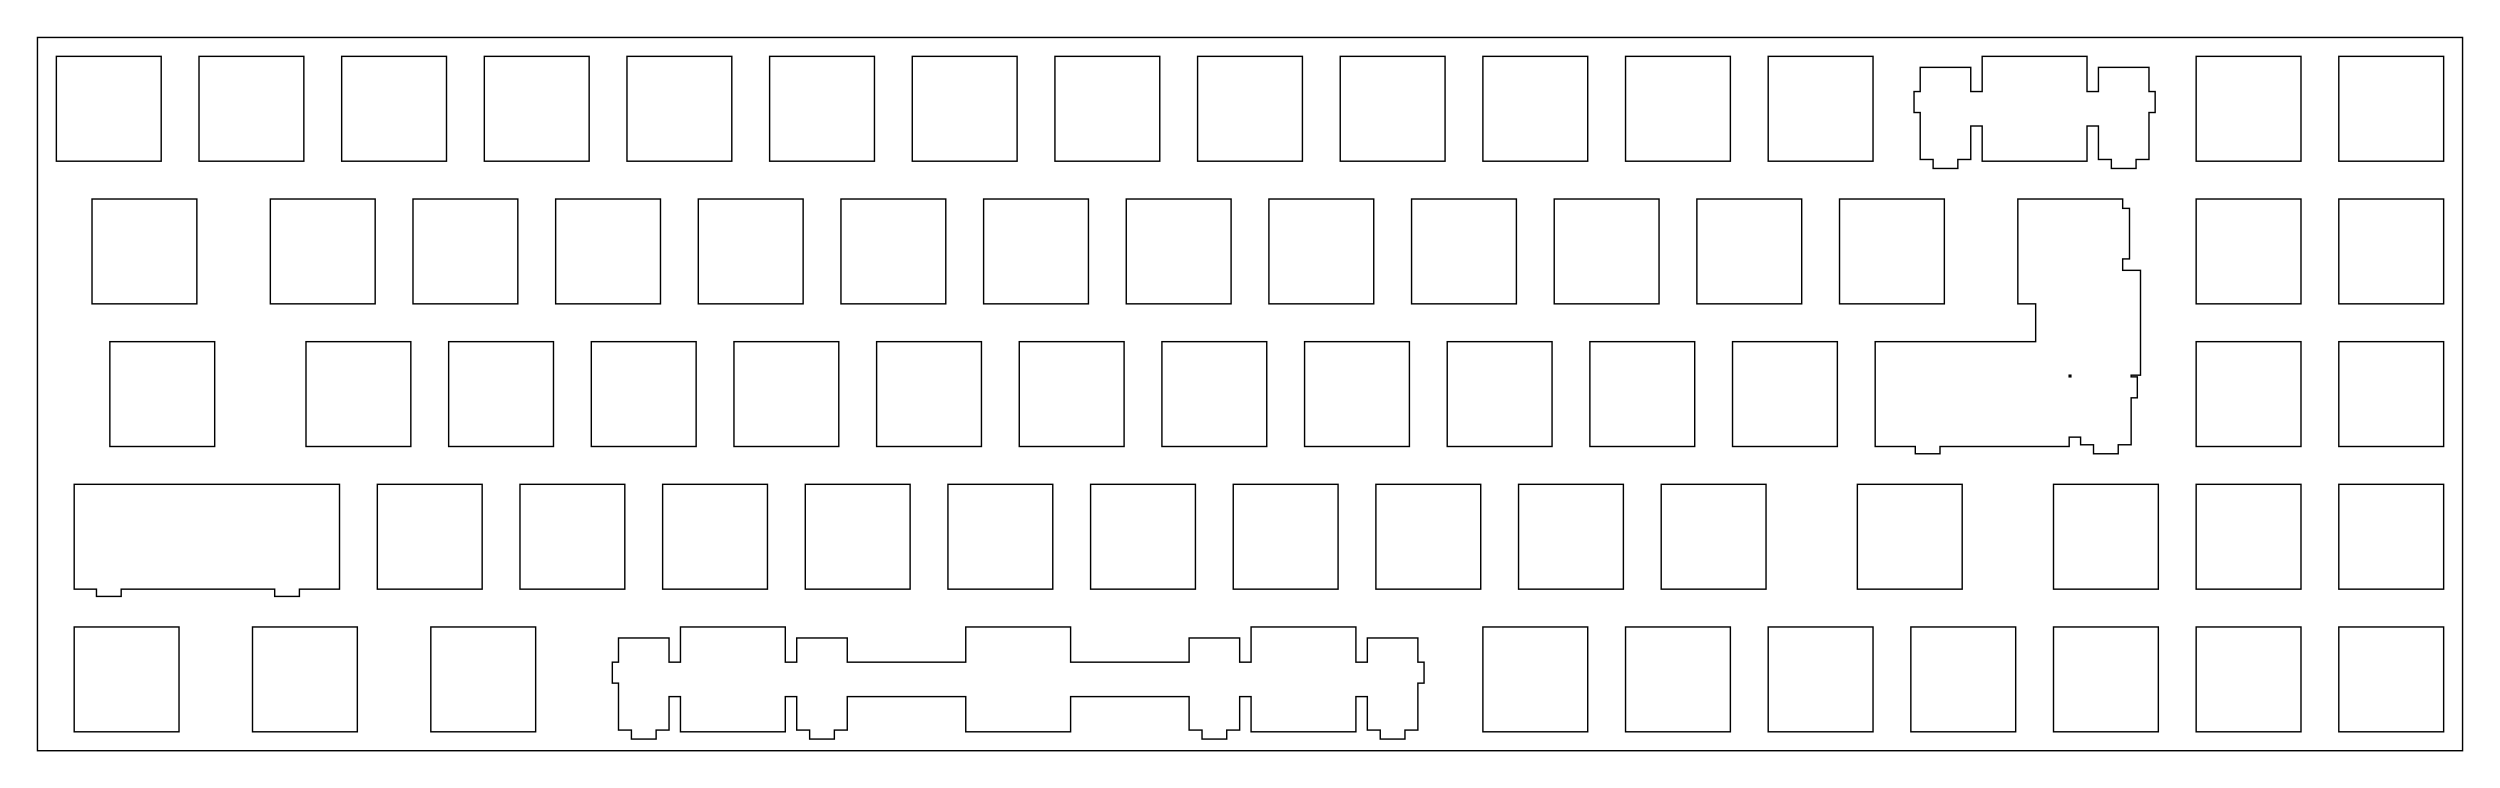 <?xml version="1.0" encoding="UTF-8"?>
<!-- Generated by SVGo -->
<svg width="333.852mm" height="105.252mm" viewBox="0.000 0.000 333.852 105.252" xmlns="http://www.w3.org/2000/svg" xmlns:xlink="http://www.w3.org/1999/xlink">
<polygon points="328.852,100.251 5.001,100.251 5.001,5.001 328.852,5.001" style="fill:none;stroke-width:0.05mm;stroke:black"/>
<polygon points="90.869,83.726 90.869,88.426 89.344,88.426 89.344,85.196 82.594,85.196 82.594,88.426 81.769,88.426 81.769,91.226 82.594,91.226 82.594,97.495 84.319,97.495 84.319,98.696 87.619,98.696 87.619,97.495 89.344,97.495 89.344,93.025 90.869,93.025 90.869,97.726 104.869,97.726 104.869,93.025 106.394,93.025 106.394,97.495 108.119,97.495 108.119,98.696 111.419,98.696 111.419,97.495 113.144,97.495 113.144,93.025 128.968,93.025 128.968,97.726 142.969,97.726 142.969,93.025 158.794,93.025 158.794,97.495 160.519,97.495 160.519,98.696 163.819,98.696 163.819,97.495 165.544,97.495 165.544,93.025 167.069,93.025 167.069,97.726 181.069,97.726 181.069,93.025 182.594,93.025 182.594,97.495 184.319,97.495 184.319,98.696 187.619,98.696 187.619,97.495 189.344,97.495 189.344,91.226 190.169,91.226 190.169,88.426 189.344,88.426 189.344,85.196 182.594,85.196 182.594,88.426 181.069,88.426 181.069,83.726 167.069,83.726 167.069,88.426 165.544,88.426 165.544,85.196 158.794,85.196 158.794,88.426 142.969,88.426 142.969,83.726 128.968,83.726 128.968,88.426 113.144,88.426 113.144,85.196 106.394,85.196 106.394,88.426 104.869,88.426 104.869,83.726" style="fill:none;stroke-width:0.05mm;stroke:black"/>
<polygon points="312.326,83.726 312.326,97.726 326.326,97.726 326.326,83.726" style="fill:none;stroke-width:0.05mm;stroke:black"/>
<polygon points="293.276,83.726 293.276,97.726 307.276,97.726 307.276,83.726" style="fill:none;stroke-width:0.05mm;stroke:black"/>
<polygon points="274.226,83.726 274.226,97.726 288.226,97.726 288.226,83.726" style="fill:none;stroke-width:0.05mm;stroke:black"/>
<polygon points="255.176,83.726 255.176,97.726 269.176,97.726 269.176,83.726" style="fill:none;stroke-width:0.05mm;stroke:black"/>
<polygon points="236.126,83.726 236.126,97.726 250.126,97.726 250.126,83.726" style="fill:none;stroke-width:0.05mm;stroke:black"/>
<polygon points="217.076,83.726 217.076,97.726 231.076,97.726 231.076,83.726" style="fill:none;stroke-width:0.05mm;stroke:black"/>
<polygon points="198.026,83.726 198.026,97.726 212.026,97.726 212.026,83.726" style="fill:none;stroke-width:0.05mm;stroke:black"/>
<polygon points="57.532,83.726 57.532,97.726 71.532,97.726 71.532,83.726" style="fill:none;stroke-width:0.05mm;stroke:black"/>
<polygon points="33.719,83.726 33.719,97.726 47.719,97.726 47.719,83.726" style="fill:none;stroke-width:0.05mm;stroke:black"/>
<polygon points="9.907,83.726 9.907,97.726 23.907,97.726 23.907,83.726" style="fill:none;stroke-width:0.05mm;stroke:black"/>
<polygon points="9.907,64.676 9.907,78.676 12.882,78.676 12.882,79.646 16.182,79.646 16.182,78.676 36.682,78.676 36.682,79.646 39.982,79.646 39.982,78.676 45.338,78.676 45.338,64.676" style="fill:none;stroke-width:0.05mm;stroke:black"/>
<polygon points="312.326,64.676 312.326,78.676 326.326,78.676 326.326,64.676" style="fill:none;stroke-width:0.05mm;stroke:black"/>
<polygon points="293.276,64.676 293.276,78.676 307.276,78.676 307.276,64.676" style="fill:none;stroke-width:0.05mm;stroke:black"/>
<polygon points="274.226,64.676 274.226,78.676 288.226,78.676 288.226,64.676" style="fill:none;stroke-width:0.05mm;stroke:black"/>
<polygon points="248.032,64.676 248.032,78.676 262.032,78.676 262.032,64.676" style="fill:none;stroke-width:0.05mm;stroke:black"/>
<polygon points="221.838,64.676 221.838,78.676 235.838,78.676 235.838,64.676" style="fill:none;stroke-width:0.05mm;stroke:black"/>
<polygon points="202.788,64.676 202.788,78.676 216.788,78.676 216.788,64.676" style="fill:none;stroke-width:0.05mm;stroke:black"/>
<polygon points="183.738,64.676 183.738,78.676 197.738,78.676 197.738,64.676" style="fill:none;stroke-width:0.05mm;stroke:black"/>
<polygon points="164.688,64.676 164.688,78.676 178.688,78.676 178.688,64.676" style="fill:none;stroke-width:0.05mm;stroke:black"/>
<polygon points="145.638,64.676 145.638,78.676 159.638,78.676 159.638,64.676" style="fill:none;stroke-width:0.05mm;stroke:black"/>
<polygon points="126.588,64.676 126.588,78.676 140.588,78.676 140.588,64.676" style="fill:none;stroke-width:0.05mm;stroke:black"/>
<polygon points="107.538,64.676 107.538,78.676 121.538,78.676 121.538,64.676" style="fill:none;stroke-width:0.05mm;stroke:black"/>
<polygon points="88.488,64.676 88.488,78.676 102.488,78.676 102.488,64.676" style="fill:none;stroke-width:0.05mm;stroke:black"/>
<polygon points="69.438,64.676 69.438,78.676 83.438,78.676 83.438,64.676" style="fill:none;stroke-width:0.05mm;stroke:black"/>
<polygon points="50.388,64.676 50.388,78.676 64.388,78.676 64.388,64.676" style="fill:none;stroke-width:0.05mm;stroke:black"/>
<polygon points="269.463,26.576 269.463,40.576 271.844,40.576 271.844,45.626 250.413,45.626 250.413,59.626 255.769,59.626 255.769,60.596 259.068,60.596 259.068,59.626 276.319,59.626 276.319,58.376 277.844,58.376 277.844,59.395 279.569,59.395 279.569,60.596 282.869,60.596 282.869,59.395 284.594,59.395 284.594,53.126 285.419,53.126 285.419,50.326 284.594,50.326 284.594,50.101 285.844,50.101 285.844,36.101 283.463,36.101 283.463,34.576 284.374,34.576 284.374,27.826 283.463,27.826 283.463,26.576" style="fill:none;stroke-width:0.05mm;stroke:black"/>
<polygon points="312.326,45.626 312.326,59.626 326.326,59.626 326.326,45.626" style="fill:none;stroke-width:0.05mm;stroke:black"/>
<polygon points="293.276,45.626 293.276,59.626 307.276,59.626 307.276,45.626" style="fill:none;stroke-width:0.05mm;stroke:black"/>
<polygon points="231.363,45.626 231.363,59.626 245.363,59.626 245.363,45.626" style="fill:none;stroke-width:0.05mm;stroke:black"/>
<polygon points="212.313,45.626 212.313,59.626 226.313,59.626 226.313,45.626" style="fill:none;stroke-width:0.05mm;stroke:black"/>
<polygon points="193.263,45.626 193.263,59.626 207.263,59.626 207.263,45.626" style="fill:none;stroke-width:0.05mm;stroke:black"/>
<polygon points="174.213,45.626 174.213,59.626 188.213,59.626 188.213,45.626" style="fill:none;stroke-width:0.05mm;stroke:black"/>
<polygon points="155.163,45.626 155.163,59.626 169.163,59.626 169.163,45.626" style="fill:none;stroke-width:0.05mm;stroke:black"/>
<polygon points="136.113,45.626 136.113,59.626 150.113,59.626 150.113,45.626" style="fill:none;stroke-width:0.05mm;stroke:black"/>
<polygon points="117.063,45.626 117.063,59.626 131.063,59.626 131.063,45.626" style="fill:none;stroke-width:0.05mm;stroke:black"/>
<polygon points="98.013,45.626 98.013,59.626 112.013,59.626 112.013,45.626" style="fill:none;stroke-width:0.05mm;stroke:black"/>
<polygon points="78.963,45.626 78.963,59.626 92.963,59.626 92.963,45.626" style="fill:none;stroke-width:0.05mm;stroke:black"/>
<polygon points="59.913,45.626 59.913,59.626 73.913,59.626 73.913,45.626" style="fill:none;stroke-width:0.05mm;stroke:black"/>
<polygon points="40.863,45.626 40.863,59.626 54.863,59.626 54.863,45.626" style="fill:none;stroke-width:0.05mm;stroke:black"/>
<polygon points="14.669,45.626 14.669,59.626 28.669,59.626 28.669,45.626" style="fill:none;stroke-width:0.05mm;stroke:black"/>
<polygon points="276.544,50.326 276.319,50.326 276.319,50.101 276.544,50.101" style="fill:none;stroke-width:0.05mm;stroke:black"/>
<polygon points="312.326,26.576 312.326,40.576 326.326,40.576 326.326,26.576" style="fill:none;stroke-width:0.05mm;stroke:black"/>
<polygon points="293.276,26.576 293.276,40.576 307.276,40.576 307.276,26.576" style="fill:none;stroke-width:0.05mm;stroke:black"/>
<polygon points="245.651,26.576 245.651,40.576 259.650,40.576 259.650,26.576" style="fill:none;stroke-width:0.05mm;stroke:black"/>
<polygon points="226.601,26.576 226.601,40.576 240.601,40.576 240.601,26.576" style="fill:none;stroke-width:0.05mm;stroke:black"/>
<polygon points="207.551,26.576 207.551,40.576 221.551,40.576 221.551,26.576" style="fill:none;stroke-width:0.05mm;stroke:black"/>
<polygon points="188.501,26.576 188.501,40.576 202.501,40.576 202.501,26.576" style="fill:none;stroke-width:0.05mm;stroke:black"/>
<polygon points="169.451,26.576 169.451,40.576 183.451,40.576 183.451,26.576" style="fill:none;stroke-width:0.05mm;stroke:black"/>
<polygon points="150.401,26.576 150.401,40.576 164.401,40.576 164.401,26.576" style="fill:none;stroke-width:0.05mm;stroke:black"/>
<polygon points="131.351,26.576 131.351,40.576 145.351,40.576 145.351,26.576" style="fill:none;stroke-width:0.05mm;stroke:black"/>
<polygon points="112.301,26.576 112.301,40.576 126.301,40.576 126.301,26.576" style="fill:none;stroke-width:0.05mm;stroke:black"/>
<polygon points="93.251,26.576 93.251,40.576 107.251,40.576 107.251,26.576" style="fill:none;stroke-width:0.05mm;stroke:black"/>
<polygon points="74.201,26.576 74.201,40.576 88.201,40.576 88.201,26.576" style="fill:none;stroke-width:0.05mm;stroke:black"/>
<polygon points="55.151,26.576 55.151,40.576 69.151,40.576 69.151,26.576" style="fill:none;stroke-width:0.05mm;stroke:black"/>
<polygon points="36.101,26.576 36.101,40.576 50.101,40.576 50.101,26.576" style="fill:none;stroke-width:0.05mm;stroke:black"/>
<polygon points="12.288,26.576 12.288,40.576 26.288,40.576 26.288,26.576" style="fill:none;stroke-width:0.05mm;stroke:black"/>
<polygon points="264.701,7.526 264.701,12.226 263.176,12.226 263.176,8.996 256.426,8.996 256.426,12.226 255.601,12.226 255.601,15.026 256.426,15.026 256.426,21.296 258.150,21.296 258.150,22.496 261.451,22.496 261.451,21.296 263.176,21.296 263.176,16.826 264.701,16.826 264.701,21.526 278.701,21.526 278.701,16.826 280.226,16.826 280.226,21.296 281.951,21.296 281.951,22.496 285.251,22.496 285.251,21.296 286.976,21.296 286.976,15.026 287.801,15.026 287.801,12.226 286.976,12.226 286.976,8.996 280.226,8.996 280.226,12.226 278.701,12.226 278.701,7.526" style="fill:none;stroke-width:0.05mm;stroke:black"/>
<polygon points="312.326,7.526 312.326,21.526 326.326,21.526 326.326,7.526" style="fill:none;stroke-width:0.05mm;stroke:black"/>
<polygon points="293.276,7.526 293.276,21.526 307.276,21.526 307.276,7.526" style="fill:none;stroke-width:0.05mm;stroke:black"/>
<polygon points="236.126,7.526 236.126,21.526 250.126,21.526 250.126,7.526" style="fill:none;stroke-width:0.05mm;stroke:black"/>
<polygon points="217.076,7.526 217.076,21.526 231.076,21.526 231.076,7.526" style="fill:none;stroke-width:0.05mm;stroke:black"/>
<polygon points="198.026,7.526 198.026,21.526 212.026,21.526 212.026,7.526" style="fill:none;stroke-width:0.05mm;stroke:black"/>
<polygon points="178.976,7.526 178.976,21.526 192.976,21.526 192.976,7.526" style="fill:none;stroke-width:0.05mm;stroke:black"/>
<polygon points="159.926,7.526 159.926,21.526 173.926,21.526 173.926,7.526" style="fill:none;stroke-width:0.05mm;stroke:black"/>
<polygon points="140.876,7.526 140.876,21.526 154.876,21.526 154.876,7.526" style="fill:none;stroke-width:0.05mm;stroke:black"/>
<polygon points="121.825,7.526 121.825,21.526 135.826,21.526 135.826,7.526" style="fill:none;stroke-width:0.05mm;stroke:black"/>
<polygon points="102.775,7.526 102.775,21.526 116.775,21.526 116.775,7.526" style="fill:none;stroke-width:0.05mm;stroke:black"/>
<polygon points="83.726,7.526 83.726,21.526 97.726,21.526 97.726,7.526" style="fill:none;stroke-width:0.05mm;stroke:black"/>
<polygon points="64.676,7.526 64.676,21.526 78.676,21.526 78.676,7.526" style="fill:none;stroke-width:0.05mm;stroke:black"/>
<polygon points="45.626,7.526 45.626,21.526 59.626,21.526 59.626,7.526" style="fill:none;stroke-width:0.05mm;stroke:black"/>
<polygon points="26.576,7.526 26.576,21.526 40.576,21.526 40.576,7.526" style="fill:none;stroke-width:0.05mm;stroke:black"/>
<polygon points="7.526,7.526 7.526,21.526 21.526,21.526 21.526,7.526" style="fill:none;stroke-width:0.05mm;stroke:black"/>
</svg>